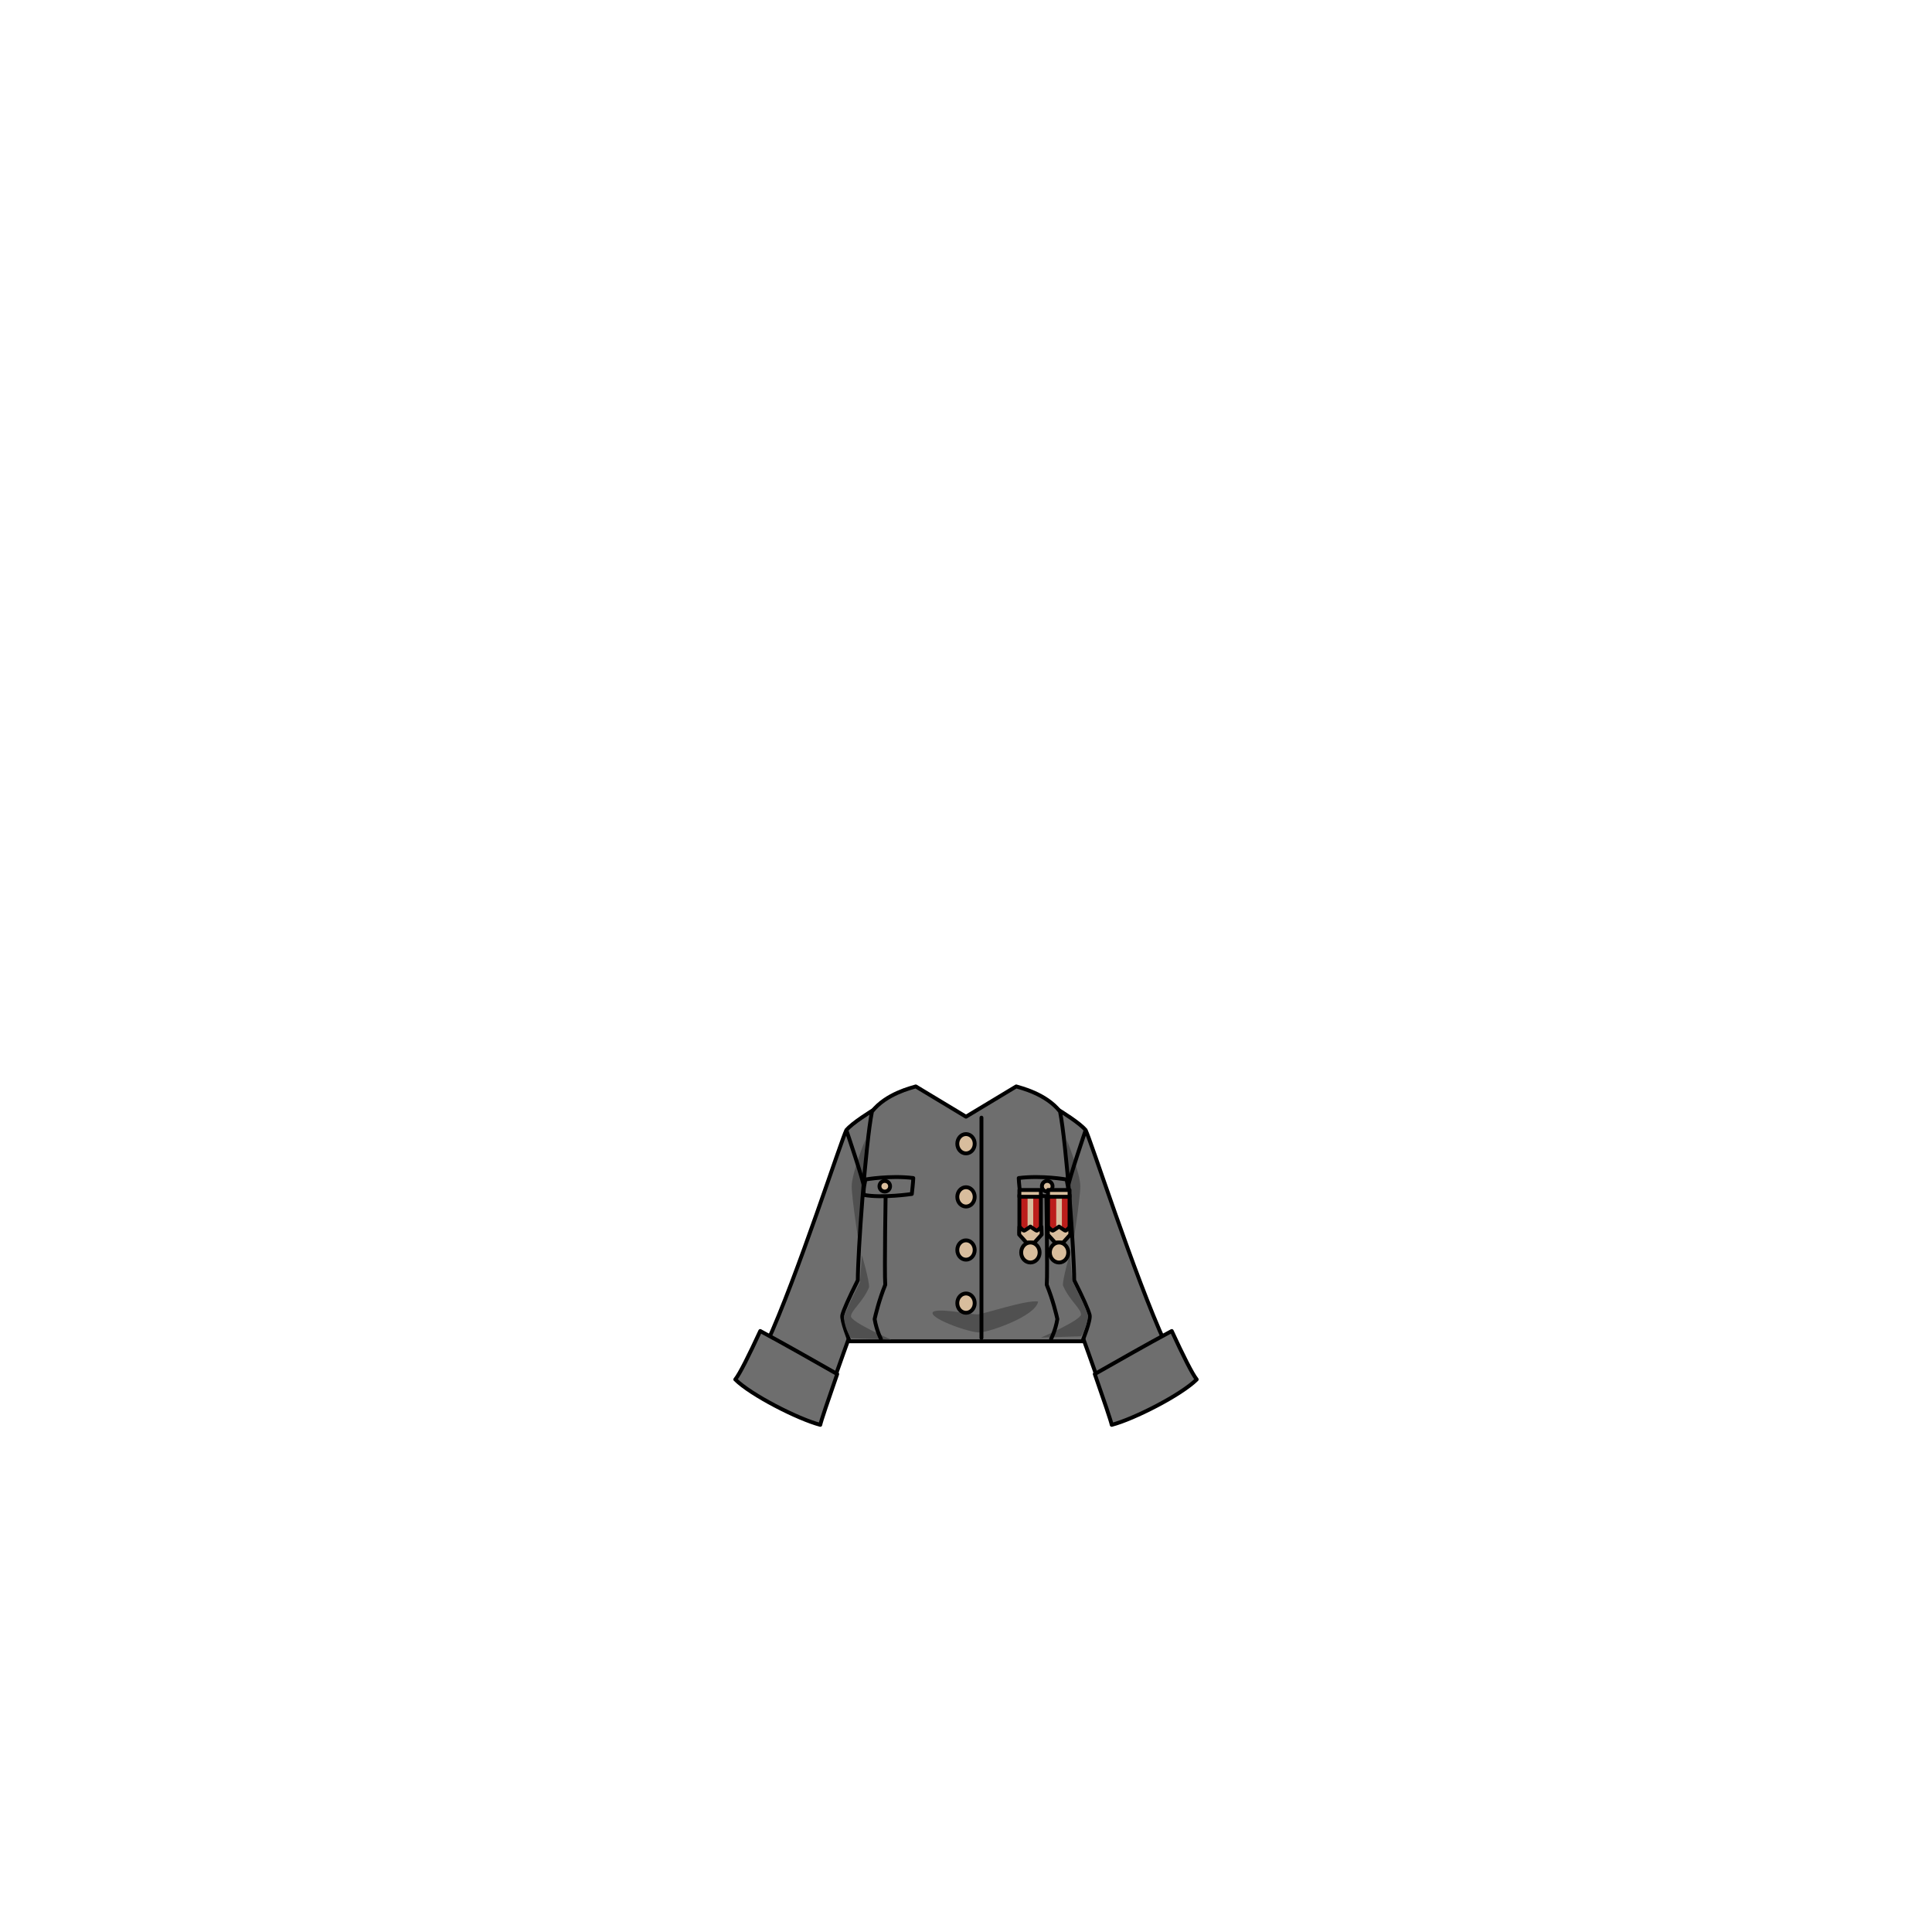 <svg xmlns="http://www.w3.org/2000/svg" width="500" height="500" version="1.1"><g id="x9255"><g><g><g><g><g><g><path style="fill:#6E6E6E;stroke:#000000;stroke-linecap:round;stroke-linejoin:round;" d="M280.958,292.5c-1.25-1.75-7-5.25-7-5.25l1.25,45c0,0,6.238,17.083,9.119,25.35c6.692-3.795,10.599-6.353,17.256-9.933C293.749,330.707,281.869,293.776,280.958,292.5z"></path><path style="fill:#505050;" d="M276.083,295c0,0,3.5,8.667,3.5,12s-2.166,16.833-2.166,16.833L276.083,295z"></path><path style="fill:none;stroke:#000000;stroke-linecap:round;stroke-linejoin:round;" d="M280.958,292.5c0,0-4.374,12.834-4.541,14.667"></path></g><path style="fill:#6E6E6E;stroke:#000000;stroke-linecap:round;stroke-linejoin:round;" d="M283.327,355.6c2.244,6.439,4.271,12.384,4.381,13.15c5.75-1.5,18-7.75,22-11.75c-1.15-1.422-3.55-6.238-6.459-12.536C296.592,348.044,290.02,351.805,283.327,355.6z"></path></g><g><g><path style="fill:#6E6E6E;stroke:#000000;stroke-linecap:round;stroke-linejoin:round;" d="M219.042,292.5c1.25-1.75,7-5.25,7-5.25l-1.25,45c0,0-6.238,17.083-9.119,25.35c-6.692-3.795-10.599-6.353-17.256-9.933C206.251,330.707,218.131,293.776,219.042,292.5z"></path><path style="fill:#505050;" d="M223.917,295c0,0-3.5,8.667-3.5,12s2.166,16.833,2.166,16.833L223.917,295z"></path><path style="fill:none;stroke:#000000;stroke-linecap:round;stroke-linejoin:round;" d="M219.042,292.5c0,0,4.374,12.834,4.541,14.667"></path></g><path style="fill:#6E6E6E;stroke:#000000;stroke-linecap:round;stroke-linejoin:round;" d="M216.673,355.6c-2.244,6.439-4.271,12.384-4.381,13.15c-5.75-1.5-18-7.75-22-11.75c1.15-1.422,3.55-6.238,6.459-12.536C203.408,348.044,209.98,351.805,216.673,355.6z"></path></g></g><g><g><path style="fill:#6E6E6E;stroke:#000000;stroke-linecap:round;stroke-linejoin:round;" d="M282,340.333c-0.334-1.334-1.666-4.333-4-9c0-7-2-35.333-3.666-43.667C270.667,283,264,281.5,263,281.166L250,289l-13-7.834c-1,0.334-7.667,1.834-11.333,6.5C224,296,222,324.333,222,331.333c-2.333,4.667-3.667,7.666-4,9s1.875,6.792,1.875,6.792h60.25C280.125,347.125,282.334,341.667,282,340.333z"></path><path style="fill:#505050;" d="M241.334,339.833c0-1.666,9.832,0.334,11.499,0.334s12.668-3.834,15.834-3.334c-0.667,3.834-12.5,7.833-15,8S241.334,341.499,241.334,339.833z"></path><g><path style="fill:#505050;" d="M223.067,324.833l-0.5,7c0,0-4.167,8.001-4.167,9.334c0.333,3,1.833,5.166,1.833,5.166l10.333,0.334c0,0-10.333-4.5-10.333-6s3.167-3.834,4.667-7.5C225.067,331.667,223.067,324.833,223.067,324.833z"></path><path style="fill:#505050;" d="M276.928,324.333l0.5,7c0,0,4.167,8.001,4.167,9.334c-0.333,3-1.833,5.166-1.833,5.166l-10.334,0.334c0,0,10.334-4.5,10.334-6s-3.167-3.834-4.667-7.5C274.928,331.167,276.928,324.333,276.928,324.333z"></path></g><g><path style="fill:none;stroke:#000000;stroke-linecap:round;stroke-linejoin:round;" d="M229.228,307.25c0,0-0.375,22-0.125,25.25c-1.625,4-2.5,7.75-2.75,8.875c0.5,3,1.625,5.125,1.625,5.125"></path><g><path style="fill:#6E6E6E;stroke:#000000;stroke-linecap:round;stroke-linejoin:round;" d="M223.978,305.25c0,0-0.75,3.125-0.375,4c4.75,0.875,12.375-0.25,12.375-0.25s0.375-3.25,0.375-4.125C230.354,304.125,223.978,305.25,223.978,305.25z"></path><circle style="fill:#D8BD9D;stroke:#000000;stroke-linecap:round;stroke-linejoin:round;" cx="228.979" cy="307" r="1.375"></circle></g><path style="fill:none;stroke:#000000;stroke-linecap:round;stroke-linejoin:round;" d="M270.772,307.25c0,0,0.375,22,0.125,25.25c1.625,4,2.5,7.75,2.75,8.875c-0.5,3-1.625,5.125-1.625,5.125"></path><g><path style="fill:#6E6E6E;stroke:#000000;stroke-linecap:round;stroke-linejoin:round;" d="M276.022,305.25c0,0,0.75,3.125,0.375,4c-4.75,0.875-12.375-0.25-12.375-0.25s-0.375-3.25-0.375-4.125C269.647,304.125,276.022,305.25,276.022,305.25z"></path><circle style="fill:#D8BD9D;stroke:#000000;stroke-linecap:round;stroke-linejoin:round;" cx="271.022" cy="307" r="1.375"></circle></g></g><line style="fill:none;stroke:#000000;stroke-linecap:round;stroke-linejoin:round;" x1="254" y1="289.25" x2="254" y2="346.25"></line><g><ellipse style="fill:#D8BD9D;stroke:#000000;stroke-linecap:round;stroke-linejoin:round;" cx="250" cy="296" rx="2.25" ry="2.5"></ellipse><ellipse style="fill:#D8BD9D;stroke:#000000;stroke-linecap:round;stroke-linejoin:round;" cx="250" cy="309.75" rx="2.25" ry="2.5"></ellipse><ellipse style="fill:#D8BD9D;stroke:#000000;stroke-linecap:round;stroke-linejoin:round;" cx="250" cy="323.5" rx="2.25" ry="2.5"></ellipse><ellipse style="fill:#D8BD9D;stroke:#000000;stroke-linecap:round;stroke-linejoin:round;" cx="250" cy="337.25" rx="2.25" ry="2.5"></ellipse></g></g></g></g><g><g><g><rect x="263.817" y="309.289" style="fill:#BC1E1B;stroke:#000000;stroke-linecap:round;stroke-linejoin:round;" width="5.567" height="9.766"></rect><rect x="265.938" y="309.374" style="fill:#D8BD9D;" width="1.458" height="8.535"></rect><rect x="263.817" y="307.963" style="fill:#D8BD9D;stroke:#000000;stroke-linecap:round;stroke-linejoin:round;" width="5.567" height="1.766"></rect><path style="fill:#D8BD9D;stroke:#000000;stroke-linecap:round;stroke-linejoin:round;" d="M269.517,317.497c0,0-0.994,1.001-1.192,1.001c-0.2,0-1.656-1.06-1.656-1.06s-1.458,1.06-1.658,1.06c-0.198,0-1.192-1.001-1.192-1.001l-0.066,2.001l1.855,2.06l1.062,0.06l1.06-0.06l1.855-2.06L269.517,317.497z"></path></g><ellipse style="fill:#D8BD9D;stroke:#000000;stroke-linecap:round;stroke-linejoin:round;" cx="266.667" cy="324.147" rx="2.386" ry="2.59"></ellipse></g><g><g><rect x="271.233" y="309.289" style="fill:#BC1E1B;stroke:#000000;stroke-linecap:round;stroke-linejoin:round;" width="5.567" height="9.766"></rect><rect x="273.354" y="309.374" style="fill:#D8BD9D;" width="1.458" height="8.535"></rect><rect x="271.233" y="307.963" style="fill:#D8BD9D;stroke:#000000;stroke-linecap:round;stroke-linejoin:round;" width="5.567" height="1.766"></rect><path style="fill:#D8BD9D;stroke:#000000;stroke-linecap:round;stroke-linejoin:round;" d="M276.933,317.497c0,0-0.994,1.001-1.192,1.001c-0.2,0-1.656-1.06-1.656-1.06s-1.458,1.06-1.658,1.06c-0.198,0-1.192-1.001-1.192-1.001l-0.066,2.001l1.855,2.06l1.062,0.06l1.06-0.06l1.855-2.06L276.933,317.497z"></path></g><ellipse style="fill:#D8BD9D;stroke:#000000;stroke-linecap:round;stroke-linejoin:round;" cx="274.083" cy="324.147" rx="2.386" ry="2.59"></ellipse></g></g></g></g></g></svg>